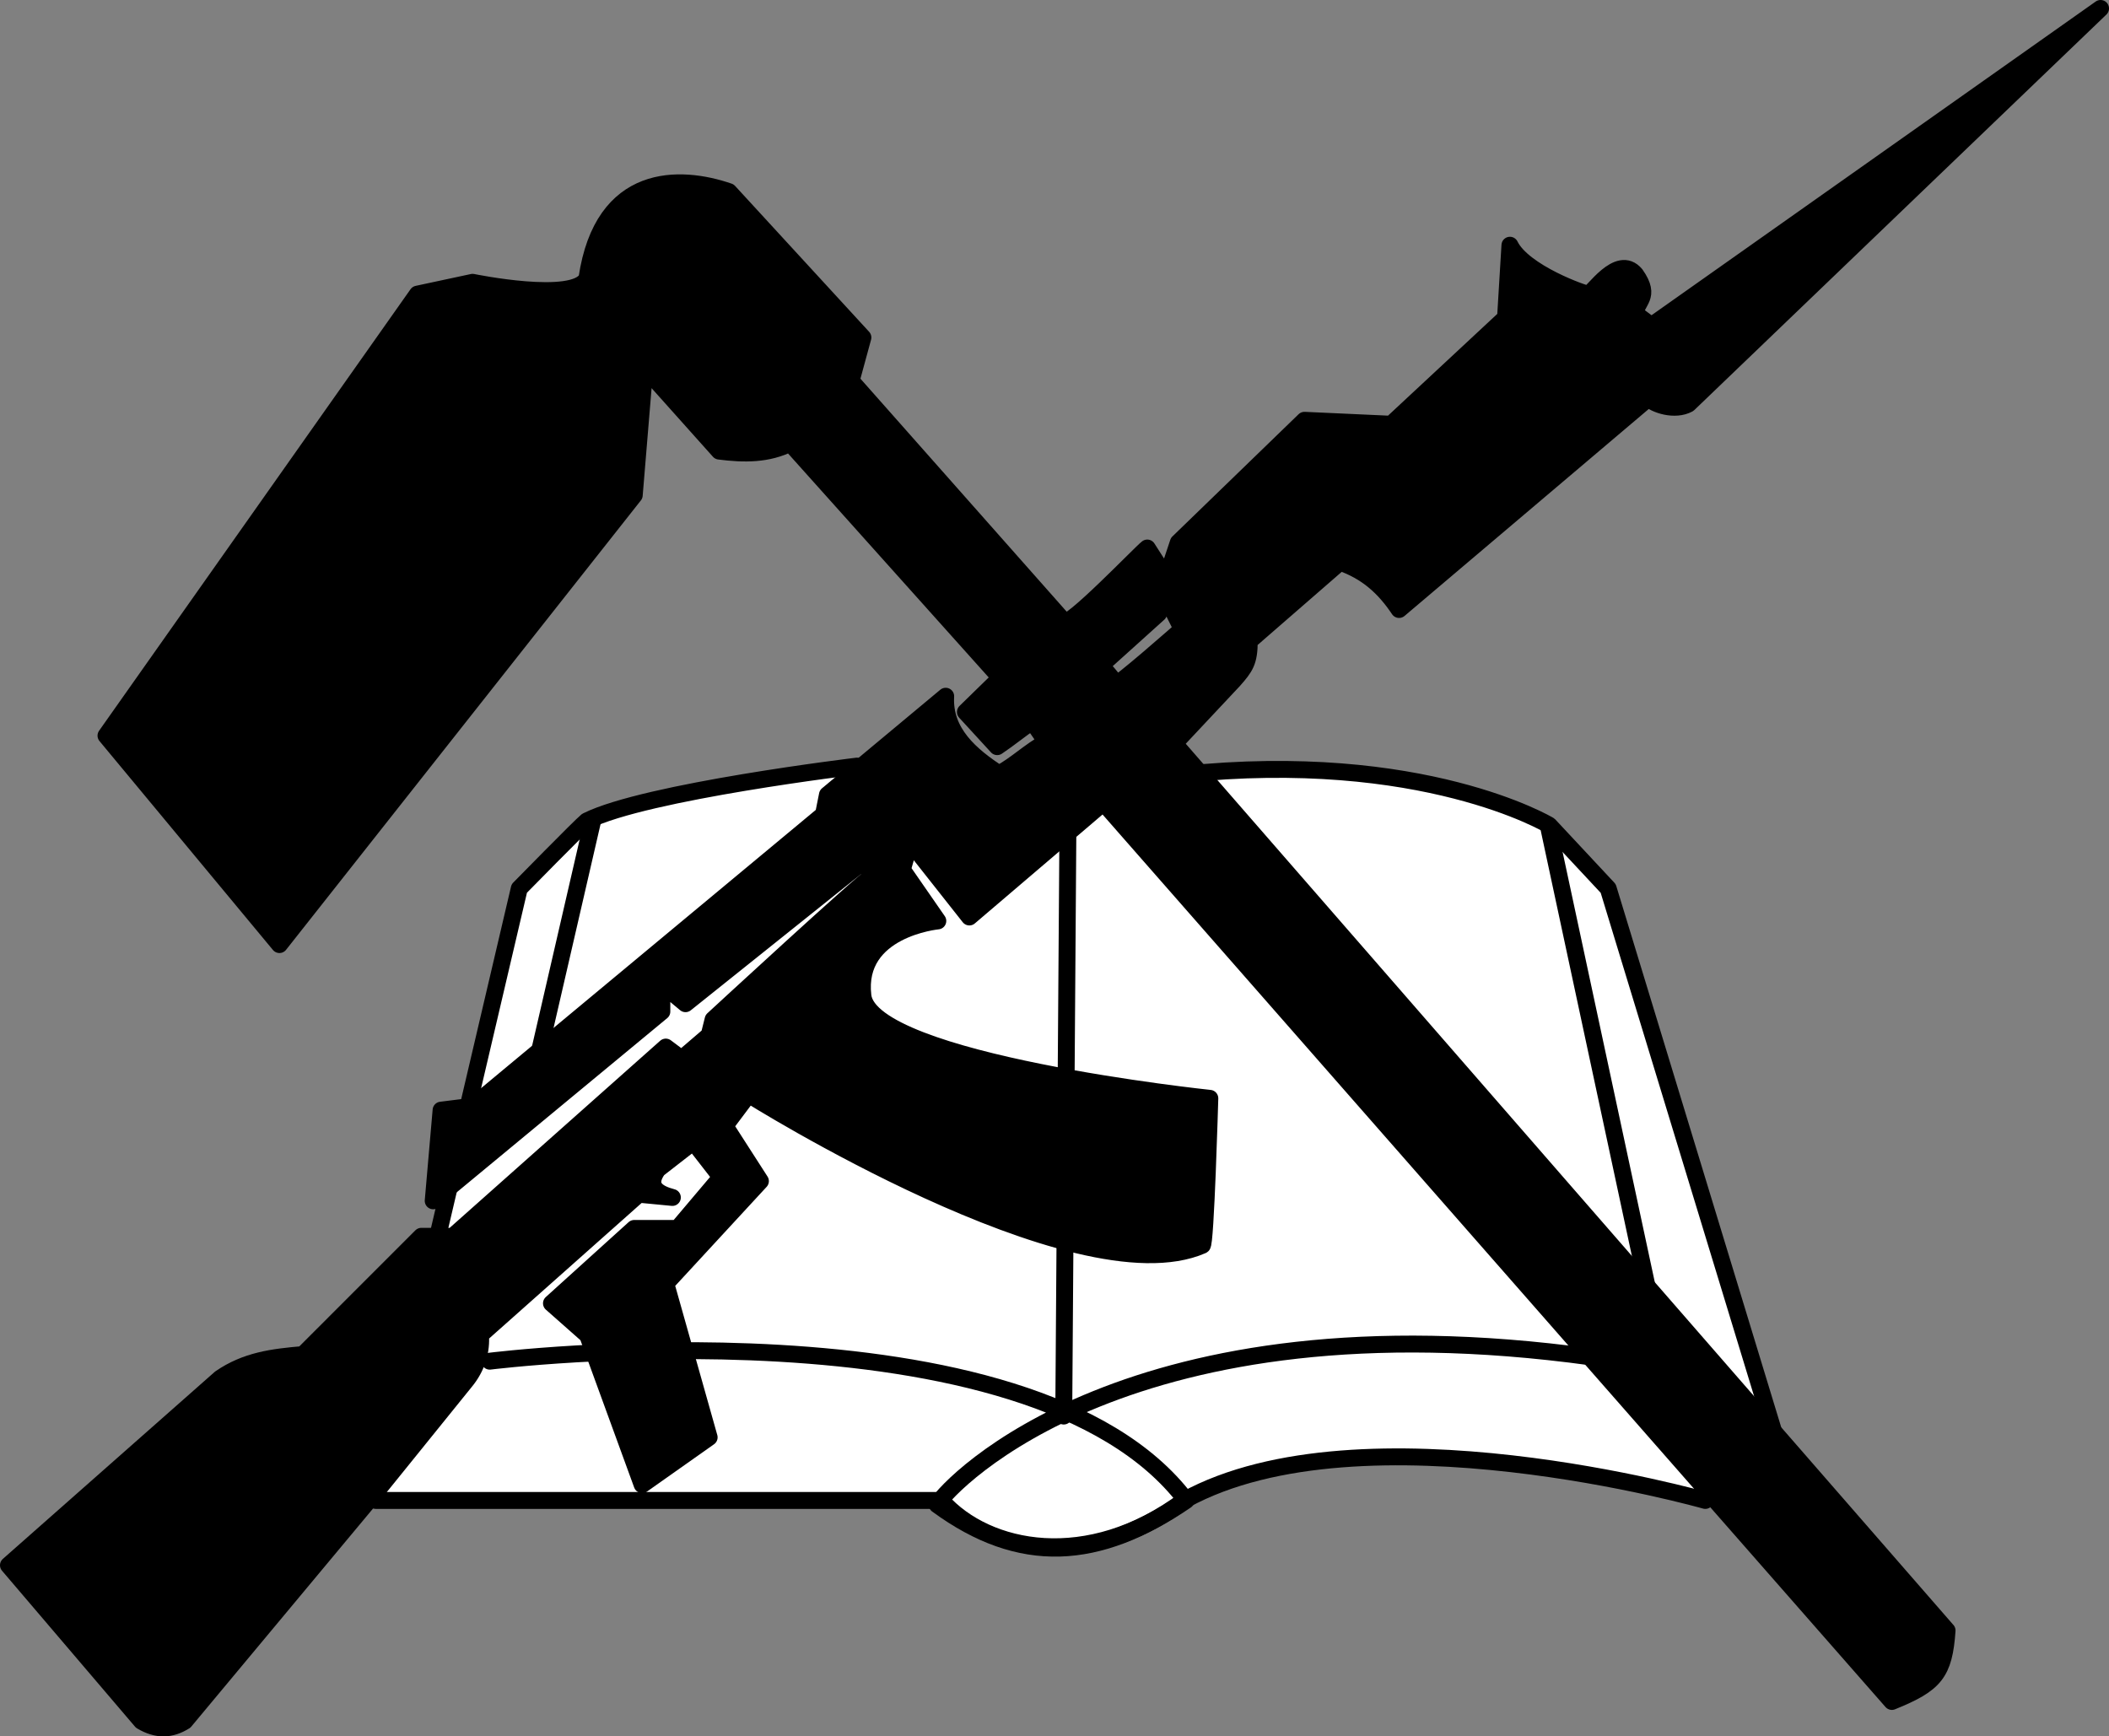 <?xml version="1.0" encoding="UTF-8" standalone="no"?>
<svg
   width="196.514"
   height="161.777"
   version="1.1"
   id="svg11"
   sodipodi:docname="MZ.svg"
   inkscape:version="1.3.2 (091e20e, 2023-11-25, custom)"
   xmlns:inkscape="http://www.inkscape.org/namespaces/inkscape"
   xmlns:sodipodi="http://sodipodi.sourceforge.net/DTD/sodipodi-0.dtd"
   xmlns="http://www.w3.org/2000/svg"
   xmlns:svg="http://www.w3.org/2000/svg">
  <rect width="100%" height="100%" fill="#808080" stroke="none"/>
  <defs
     id="defs11" />
  <sodipodi:namedview
     id="namedview11"
     pagecolor="#ffffff"
     bordercolor="#000000"
     borderopacity="0.25"
     inkscape:showpageshadow="2"
     inkscape:pageopacity="0.0"
     inkscape:pagecheckerboard="0"
     inkscape:deskcolor="#d1d1d1"
     inkscape:zoom="1.9162594"
     inkscape:cx="221.00348"
     inkscape:cy="44.618177"
     inkscape:window-width="1920"
     inkscape:window-height="1009"
     inkscape:window-x="1912"
     inkscape:window-y="-8"
     inkscape:window-maximized="1"
     inkscape:current-layer="svg11" />
  <g
     stroke="#000000"
     stroke-linejoin="round"
     stroke-width="1.575"
     id="g11"
     transform="translate(-32.71,-212.607)">
    <path
       fill="#ffffff"
       fill-rule="evenodd"
       d="m 67.724,352.427 h 52.699 c 4.24,4.757 13.7,6.697 22.711,-0.056 16.518,-9.045 48.473,0.056 48.473,0.056 l 6.292,-6.685 -15.338,-50.34 -5.506,-5.899 c 0,0 -11.797,-7.078 -34.215,-4.719 -22.418,2.359 -30.283,-0.786 -30.283,-0.786 0,0 -19.663,2.36 -25.17,5.112 -0.604,0.49 -6.292,6.292 -6.292,6.292 z"
       id="path8" />
    <g
       stroke-linecap="round"
       id="g10">
      <path
         fill="none"
         d="m 78.343,339.45 c 0,0 50.339,-6.293 64.89,12.977 -8.218,5.624 -15.453,6.087 -23.203,0.395 1.234,-2.057 18.09,-19.665 60.958,-13.765"
         id="path9" />
      <path
         d="m 132.221,289.11 -0.393,55.453 m 45.227,-54.667 9.439,44.048 m -98.587,-44.74 -5.238,22.716"
         id="path10" />
    </g>
    <path
       fill-rule="evenodd"
       d="m 33.497,358.465 12.393,14.531 c 1.456,0.868 2.748,0.813 4.041,0 l 18.367,-22.04 7.715,-9.551 c 1.194,-1.415 1.575,-2.993 1.469,-4.408 l 14.748,-13.105 3.131,0.301 c -1.425,-0.369 -2.47,-1.063 -1.349,-2.625 l 3.306,-2.571 2.571,3.305 -4.04,4.776 h -4.04 l -7.715,6.98 3.372,2.98 5.077,13.918 6.245,-4.409 -4.04,-14.325 8.816,-9.552 -3.307,-5.143 2.205,-2.939 c 0,0 30.513,19.21 42.268,14.068 0.318,0.115 0.71,-13.7 0.71,-13.7 0,0 -31.59,-3.306 -32.326,-9.551 -0.736,-6.245 6.98,-6.98 6.98,-6.98 l -3.307,-4.775 0.736,-2.572 5.51,6.98 12.49,-10.654 73.468,83.755 c 4.011,-1.626 4.868,-2.607 5.144,-6.612 -0.104,-0.1 -72,-82.653 -72,-82.653 l 5.51,-5.876 c 1.086,-1.225 1.468,-1.745 1.47,-3.675 l 8.448,-7.346 c 2.541,0.873 4.161,2.396 5.51,4.407 l 23.228,-19.685 c 0.612,0.612 2.472,1.224 3.734,0.536 l 38.402,-36.861 -41.854,29.562 -1.469,-1.102 c 0,-1.225 1.518,-1.527 0,-3.673 -1.626,-1.952 -4.04,1.836 -4.407,1.836 -0.367,0 -6.058,-2.01 -7.305,-4.558 l -0.41,6.762 -10.653,9.919 -8.081,-0.368 -11.756,11.388 -1.469,4.408 1.837,3.674 c 0,0 -6.246,5.51 -6.246,5.142 0,-0.368 -1.262,-1.623 -1.316,-1.786 l 5.357,-4.826 0.735,-3.306 -1.788,-2.791 c -0.542,0.394 -7.396,7.567 -7.764,6.832 l -19.835,-22.408 1.101,-4.04 -12.489,-13.593 c -4.553,-1.572 -11.755,-1.836 -13.225,8.082 -1.144,2.33 -10.653,0.367 -10.653,0.367 l -5.143,1.102 -29.02,41.143 16.163,19.469 33.061,-41.877 0.982,-11.864 6.937,7.757 c 2.313,0.297 4.516,0.323 6.612,-0.735 l 19.588,21.863 -3.262,3.183 2.963,3.23 c 1.102,-0.734 2.154,-1.615 3.256,-2.351 0.368,0.491 0.98,1.422 1.348,1.912 -1.641,0.893 -2.793,2.082 -4.434,2.976 -2.626,-1.712 -5.162,-3.844 -4.97,-7.236 l -11.02,9.183 -0.367,1.837 -32.694,27.183 -2.939,0.368 -0.734,8.449 21.306,-17.632 v -2.573 l 2.204,1.837 16.53,-13.223 c 0,0 1.102,1.469 0.736,1.469 -0.366,0 -14.695,13.224 -14.695,13.224 l -0.367,1.469 -2.571,2.204 -1.47,-1.102 -19.837,17.632 h -2.938 l -11.02,11.022 c -2.843,0.247 -5.306,0.548 -7.715,2.203 z"
       id="path11" />
  </g>
</svg>
